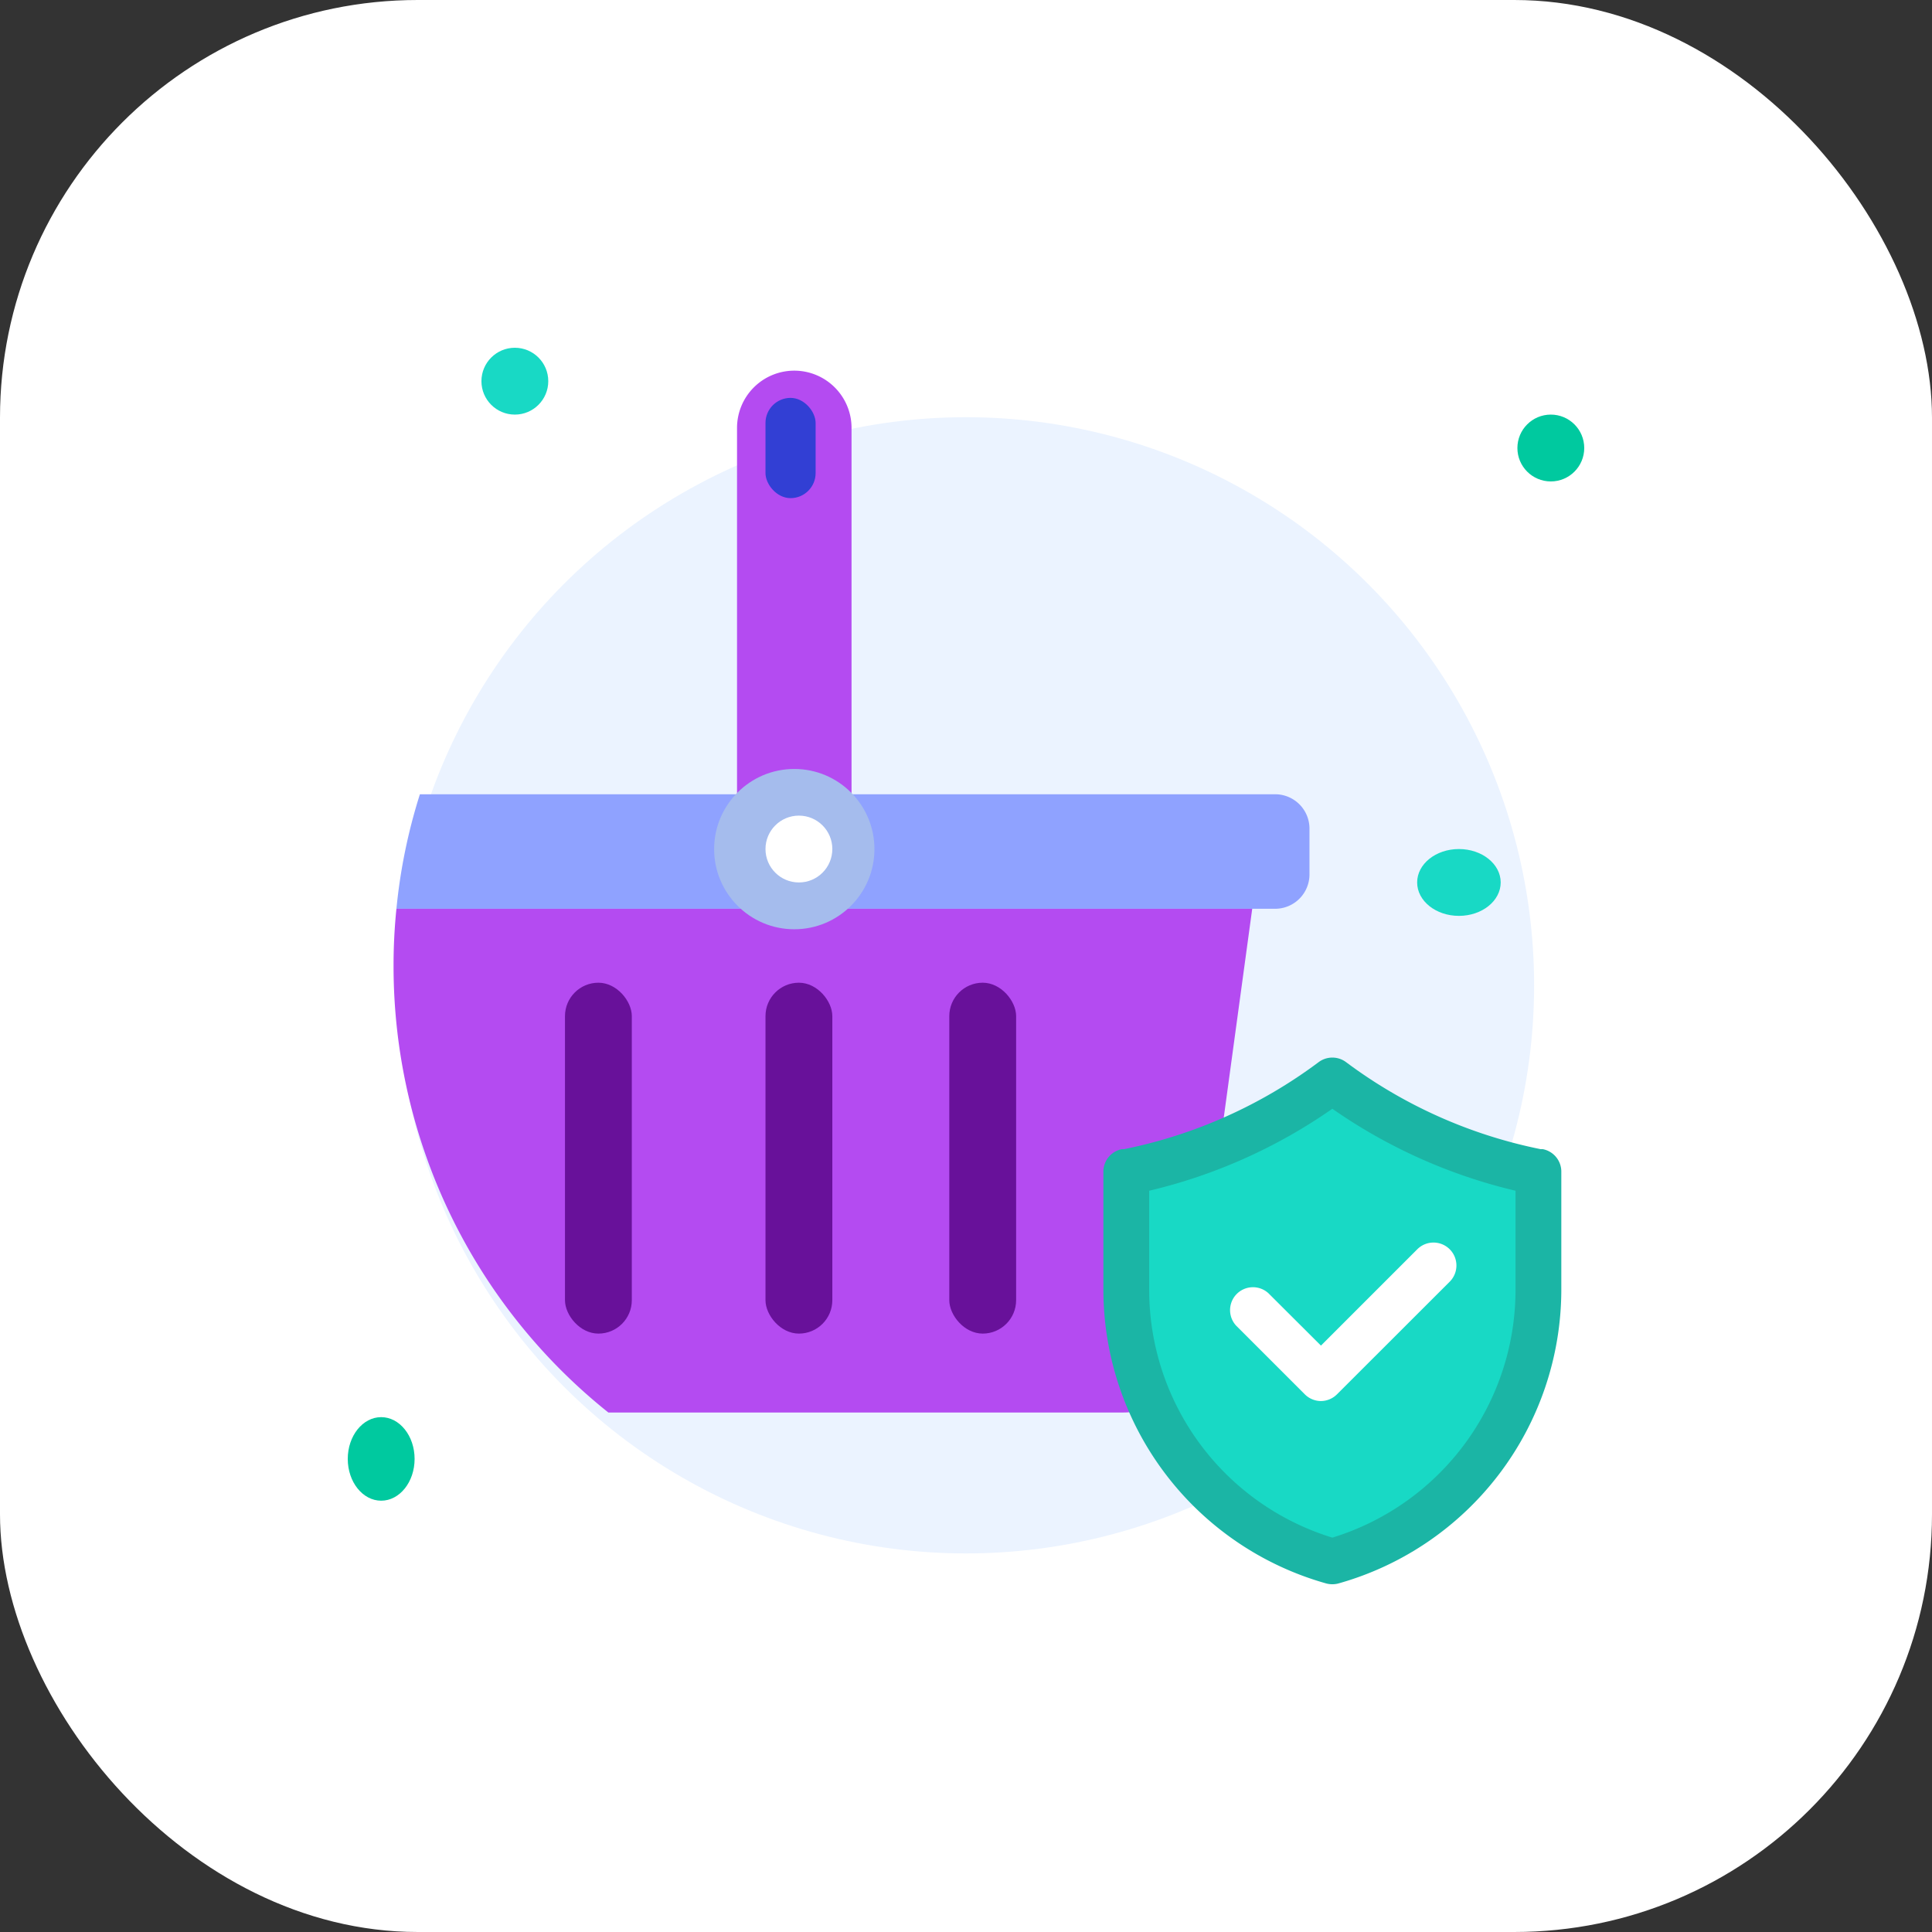 <svg id="feature-icon_03" data-name="feature-icon 03" xmlns="http://www.w3.org/2000/svg" width="74" height="74" viewBox="0 0 74 74">
  <rect x="0" y="0" width="74" height="74" fill="#333333" stroke="none"/>
  <rect id="Rectangle_1550" data-name="Rectangle 1550" width="74" height="74" rx="16" fill="#fff"/>
  <g id="trusted-icon" transform="translate(13.32 13.32)">
    <circle id="Ellipse_217" data-name="Ellipse 217" cx="21.76" cy="21.76" r="21.76" transform="translate(1.92 2.66)" fill="#ebf3ff"/>
    <circle id="Ellipse_219" data-name="Ellipse 219" cx="1.28" cy="1.28" r="1.28" transform="translate(5.12)" fill="#18d9c5"/>
    <circle id="Ellipse_220" data-name="Ellipse 220" cx="1.28" cy="1.28" r="1.28" transform="translate(44.8 2.56)" fill="#00c99f"/>
    <ellipse id="Ellipse_221" data-name="Ellipse 221" cx="1.6" cy="1.28" rx="1.6" ry="1.28" transform="translate(40.96 19.2)" fill="#18d9c5"/>
    <ellipse id="Ellipse_222" data-name="Ellipse 222" cx="1.28" cy="1.6" rx="1.28" ry="1.6" transform="translate(0 40.96)" fill="#00c99f"/>
    <path id="Path_19446" data-name="Path 19446" d="M40.222,41.316V43.07a1.316,1.316,0,0,1-1.316,1.316H5.25A21.321,21.321,0,0,1,6.149,40H38.906A1.316,1.316,0,0,1,40.222,41.316Z" transform="translate(-3.386 -22.898)" fill="#8fa2ff"/>
    <path id="Path_19447" data-name="Path 19447" d="M37.889,50l-2.32,17.019a2.631,2.631,0,0,1-2.609,2.276H13.227A21.873,21.873,0,0,1,5,52.193,21.276,21.276,0,0,1,5.11,50Z" transform="translate(-3.246 -28.513)" fill="#b44bf1"/>
    <path id="Path_19448" data-name="Path 19448" d="M37.193,3h0a2.193,2.193,0,0,1,2.193,2.193V19.225H35V5.193A2.193,2.193,0,0,1,37.193,3Z" transform="translate(-20.09 -2.123)" fill="#b44bf1"/>
    <rect id="Rectangle_1251" data-name="Rectangle 1251" width="2.56" height="13.44" rx="1.28" transform="translate(16 24.32)" fill="#68119a"/>
    <rect id="Rectangle_1252" data-name="Rectangle 1252" width="2.56" height="13.44" rx="1.28" transform="translate(23.04 24.32)" fill="#68119a"/>
    <rect id="Rectangle_1253" data-name="Rectangle 1253" width="2.56" height="13.44" rx="1.28" transform="translate(10.88 37.76) rotate(180)" fill="#68119a"/>
    <circle id="Ellipse_223" data-name="Ellipse 223" cx="3.07" cy="3.07" r="3.07" transform="translate(14.033 16.133)" fill="#a5bced"/>
    <circle id="Ellipse_224" data-name="Ellipse 224" cx="1.28" cy="1.28" r="1.28" transform="translate(16 17.92)" fill="#fff"/>
    <rect id="Rectangle_1254" data-name="Rectangle 1254" width="1.92" height="3.84" rx="0.96" transform="translate(16 1.92)" fill="#323fd4"/>
    <path id="Path_19449" data-name="Path 19449" d="M84.787,68.508v4.526a10.775,10.775,0,0,1-7.9,10.385h0A10.774,10.774,0,0,1,69,73.034V68.508h.083A19.33,19.33,0,0,0,76.893,65h0a19.33,19.33,0,0,0,7.81,3.508Z" transform="translate(-39.181 -36.935)" fill="#18d9c5"/>
    <path id="Path_19450" data-name="Path 19450" d="M75.77,83.172a.877.877,0,0,1-.237-.031A11.7,11.7,0,0,1,67,71.911V67.385a.877.877,0,0,1,.706-.877h.083a18.58,18.58,0,0,0,7.455-3.333.877.877,0,0,1,1.052,0,18.58,18.58,0,0,0,7.455,3.333h.083a.877.877,0,0,1,.706.877v4.526a11.7,11.7,0,0,1-8.534,11.23A.877.877,0,0,1,75.77,83.172ZM68.754,68.1v3.815a9.932,9.932,0,0,0,7.016,9.472,9.932,9.932,0,0,0,7.016-9.472V68.1A20.483,20.483,0,0,1,75.77,64.96,20.483,20.483,0,0,1,68.754,68.1Z" transform="translate(-38.058 -35.812)" fill="#1bb5a5"/>
    <path id="Path_19451" data-name="Path 19451" d="M81.569,85.231a.877.877,0,0,1-.618-.259L78.32,82.341A.877.877,0,0,1,79.557,81.1l2.013,2.008,3.692-3.692A.878.878,0,0,1,86.5,80.662l-4.315,4.311A.877.877,0,0,1,81.569,85.231Z" transform="translate(-44.295 -44.888)" fill="#fff"/>
  </g>
</svg>
